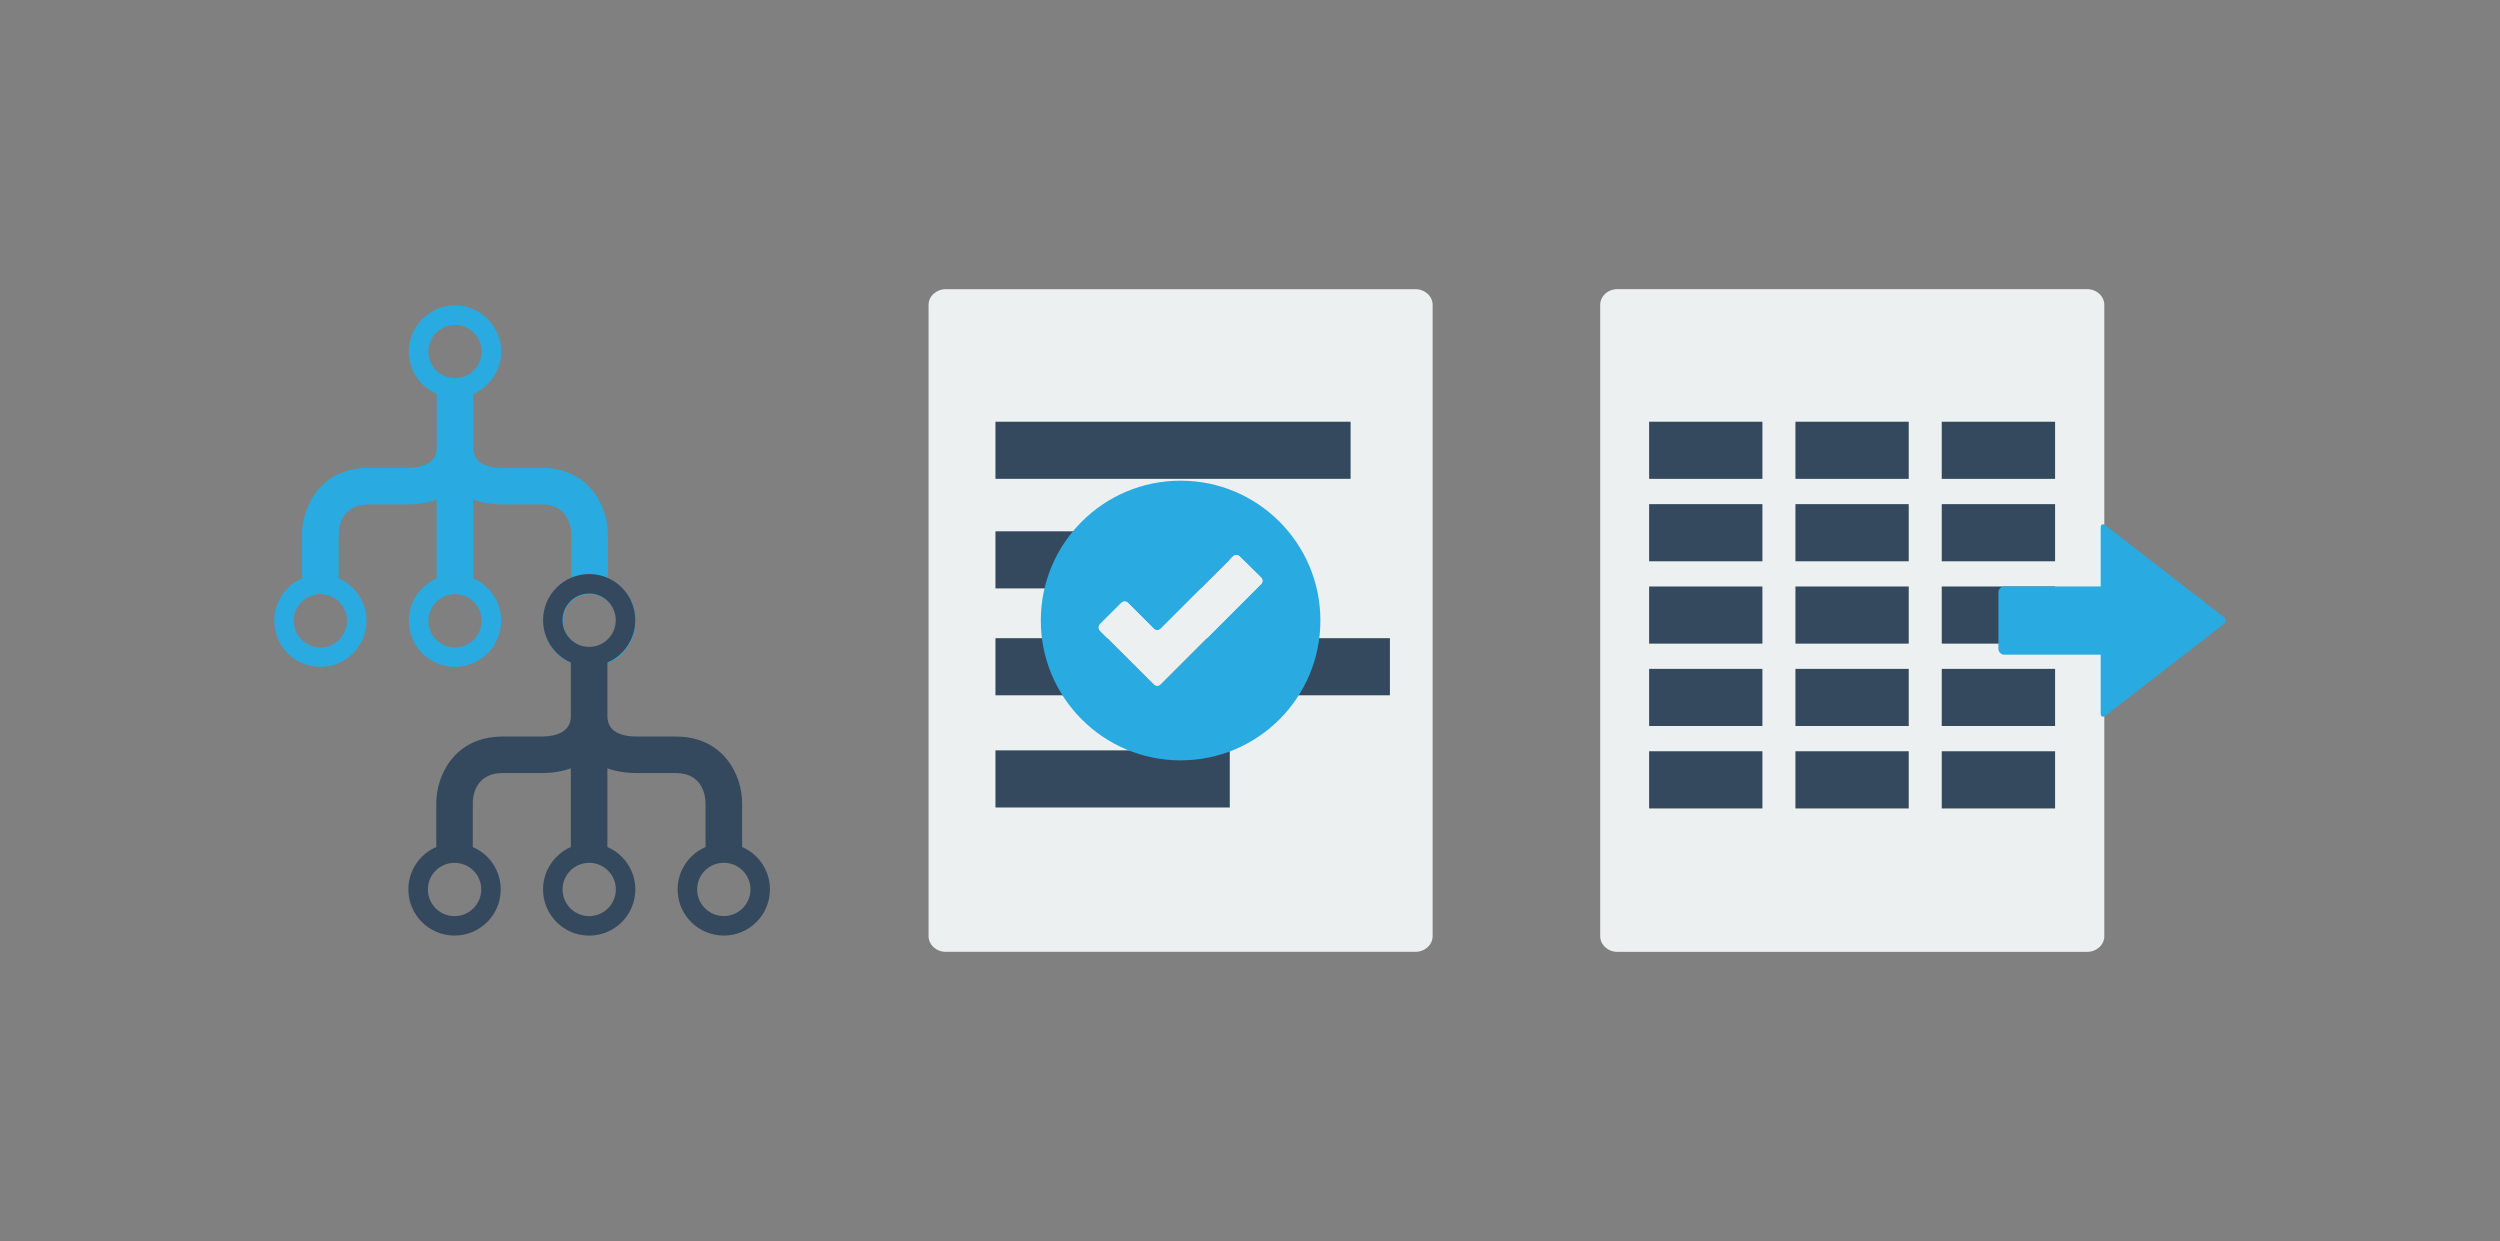 <?xml version="1.0" encoding="windows-1252"?>
<!-- Generator: Adobe Illustrator 19.1.0, SVG Export Plug-In . SVG Version: 6.00 Build 0)  -->
<svg version="1.1" id="Layer_1" xmlns="http://www.w3.org/2000/svg" xmlns:xlink="http://www.w3.org/1999/xlink" x="0px" y="0px" viewBox="-351 263.28 139 69" style="enable-background:new -351 263.28 139 69;" xml:space="preserve">
<rect x="-351" y="263.28" width="139" height="69" fill="#808080" stroke="none"/>
<g>
	<path style="fill:#29AAE1;" d="M-317.204,295.437v-2.457c0-1.481-0.979-3.684-3.686-3.684h-2.141c-1.506,0-1.649-0.738-1.654-1.121   v-2.993c0.911-0.395,1.55-1.301,1.55-2.353c0-1.419-1.152-2.569-2.569-2.569c-1.418,0-2.568,1.152-2.568,2.569   c0,1.053,0.643,1.958,1.553,2.353v2.991c0,0.275-0.082,1.121-1.659,1.121h-2.136c-2.707,0-3.689,2.206-3.689,3.684v2.459   c-0.912,0.392-1.548,1.301-1.548,2.357c0,1.419,1.148,2.566,2.564,2.566s2.563-1.148,2.563-2.566c0-1.056-0.636-1.965-1.545-2.357   v-2.457c0-0.275,0.08-1.654,1.654-1.654h2.138c0.653,0,1.198-0.099,1.657-0.264v4.374c-0.911,0.395-1.55,1.301-1.55,2.357   c0,1.419,1.15,2.566,2.564,2.566c1.418,0,2.571-1.148,2.571-2.566c0-1.056-0.641-1.962-1.557-2.357v-4.375   c0.462,0.167,1.011,0.264,1.659,0.264h2.139c1.508,0,1.649,1.275,1.655,1.654v2.459c-0.912,0.392-1.55,1.301-1.55,2.357   c0,1.419,1.152,2.566,2.566,2.566c1.421,0,2.568-1.148,2.568-2.566C-315.652,296.74-316.29,295.831-317.204,295.437z    M-331.708,297.796c0,0.817-0.661,1.481-1.48,1.481c-0.817,0-1.48-0.663-1.48-1.481c0-0.82,0.663-1.481,1.48-1.481   C-332.367,296.315-331.708,296.974-331.708,297.796z M-327.183,282.828c0-0.82,0.665-1.485,1.48-1.485   c0.819,0,1.483,0.663,1.483,1.485c0,0.817-0.663,1.478-1.483,1.478C-326.517,284.306-327.183,283.645-327.183,282.828z    M-324.222,297.796c0,0.817-0.663,1.481-1.48,1.481s-1.481-0.663-1.481-1.481c0-0.82,0.665-1.481,1.478-1.481   C-324.887,296.315-324.222,296.974-324.222,297.796z M-318.22,299.276c-0.817,0-1.481-0.663-1.481-1.481   c0-0.82,0.663-1.481,1.481-1.481c0.818,0,1.486,0.661,1.486,1.481C-316.735,298.613-317.401,299.276-318.22,299.276z"/>
	<path style="fill:#35495E;" d="M-309.738,310.375v-2.456c0-1.481-0.981-3.687-3.691-3.687h-2.139c-1.51,0-1.652-0.742-1.659-1.121   v-2.991c0.912-0.392,1.552-1.301,1.552-2.357c0-1.419-1.148-2.566-2.564-2.566c-1.419,0-2.566,1.148-2.566,2.566   c0,1.056,0.639,1.965,1.545,2.357v2.991c0,0.275-0.079,1.121-1.654,1.121h-2.138c-2.708,0-3.691,2.206-3.691,3.687v2.456   c-0.912,0.392-1.552,1.301-1.552,2.357c0,1.416,1.15,2.566,2.568,2.566s2.568-1.148,2.568-2.566c0-1.056-0.643-1.965-1.553-2.357   v-2.456c0-0.275,0.084-1.657,1.66-1.657h2.139c0.646,0,1.195-0.095,1.652-0.264v4.377c-0.906,0.395-1.545,1.304-1.545,2.357   c0,1.419,1.148,2.569,2.564,2.569c1.419,0,2.568-1.152,2.568-2.569c0-1.053-0.639-1.962-1.553-2.357v-4.377   c0.46,0.171,1.011,0.264,1.657,0.264h2.139c1.51,0,1.65,1.279,1.66,1.657v2.456c-0.914,0.392-1.553,1.301-1.553,2.357   c0,1.416,1.15,2.566,2.569,2.566s2.564-1.148,2.564-2.566C-308.187,311.677-308.826,310.768-309.738,310.375z M-324.244,312.732   c0,0.817-0.663,1.485-1.485,1.485c-0.817,0-1.48-0.666-1.48-1.485c0-0.82,0.663-1.478,1.48-1.478   C-324.905,311.255-324.244,311.911-324.244,312.732z M-319.723,297.762c0-0.813,0.663-1.481,1.481-1.481   c0.819,0,1.478,0.666,1.478,1.481c0,0.82-0.66,1.485-1.478,1.485C-319.058,299.247-319.723,298.583-319.723,297.762z    M-316.76,312.732c0,0.817-0.663,1.485-1.481,1.485c-0.817,0-1.48-0.666-1.48-1.485c0-0.82,0.663-1.478,1.48-1.478   C-317.423,311.255-316.76,311.911-316.76,312.732z M-310.753,314.213c-0.819,0-1.485-0.663-1.485-1.481   c0-0.82,0.665-1.481,1.485-1.481c0.813,0,1.48,0.661,1.48,1.481C-309.275,313.55-309.939,314.213-310.753,314.213z"/>
	<path style="fill:#ECF0F1;" d="M-233.999,315.328c0,0.484-0.428,0.875-0.954,0.875h-26.122c-0.526,0-0.954-0.392-0.954-0.875   v-35.092c0-0.487,0.428-0.879,0.954-0.879h26.12c0.526,0,0.954,0.392,0.954,0.879v35.092H-233.999z"/>
	<rect x="-259.309" y="286.728" style="fill:#35495E;" width="6.299" height="3.177"/>
	<rect x="-259.309" y="291.31" style="fill:#35495E;" width="6.299" height="3.177"/>
	<rect x="-259.309" y="295.889" style="fill:#35495E;" width="6.299" height="3.177"/>
	<rect x="-259.309" y="300.469" style="fill:#35495E;" width="6.299" height="3.177"/>
	<rect x="-259.309" y="305.05" style="fill:#35495E;" width="6.299" height="3.18"/>
	<rect x="-251.174" y="286.728" style="fill:#35495E;" width="6.299" height="3.177"/>
	<rect x="-251.174" y="291.31" style="fill:#35495E;" width="6.299" height="3.177"/>
	<rect x="-251.174" y="295.889" style="fill:#35495E;" width="6.299" height="3.177"/>
	<rect x="-251.174" y="300.469" style="fill:#35495E;" width="6.299" height="3.177"/>
	<rect x="-251.174" y="305.05" style="fill:#35495E;" width="6.299" height="3.18"/>
	<rect x="-243.039" y="286.728" style="fill:#35495E;" width="6.302" height="3.177"/>
	<rect x="-243.039" y="291.31" style="fill:#35495E;" width="6.302" height="3.177"/>
	<rect x="-243.039" y="295.889" style="fill:#35495E;" width="6.302" height="3.177"/>
	<rect x="-243.039" y="300.469" style="fill:#35495E;" width="6.302" height="3.177"/>
	<rect x="-243.039" y="305.05" style="fill:#35495E;" width="6.302" height="3.18"/>
	<path style="fill:#29AAE1;" d="M-234.201,302.955v-3.276h-5.365c-0.174,0-0.323-0.154-0.323-0.326v-3.142   c0-0.176,0.151-0.323,0.323-0.323h5.365v-3.281c0-0.171,0.119-0.226,0.256-0.121l6.592,5.104c0.139,0.104,0.137,0.278-0.002,0.385   l-6.59,5.1C-234.082,303.179-234.201,303.124-234.201,302.955"/>
	<path style="fill:#ECF0F1;" d="M-271.345,315.326c0,0.484-0.43,0.875-0.956,0.875h-26.115c-0.526,0.002-0.956-0.392-0.956-0.875   v-35.092c0-0.484,0.43-0.875,0.956-0.875h26.115c0.526,0,0.956,0.392,0.956,0.875V315.326z"/>
	<rect x="-295.653" y="286.728" style="fill:#35495E;" width="19.746" height="3.175"/>
	<rect x="-295.653" y="292.821" style="fill:#35495E;" width="13.029" height="3.175"/>
	<rect x="-295.653" y="298.763" style="fill:#35495E;" width="21.932" height="3.175"/>
	<rect x="-295.653" y="305" style="fill:#35495E;" width="13.029" height="3.177"/>
	<path style="fill:#29AAE1;" d="M-285.359,290.006c-4.292,0-7.772,3.48-7.772,7.775c0,4.292,3.48,7.775,7.772,7.775   s7.773-3.482,7.773-7.775C-277.587,293.486-281.067,290.006-285.359,290.006z M-280.883,295.755l-5.591,5.592   c-0.1,0.1-0.264,0.1-0.367,0l-2.998-2.996c-0.097-0.102-0.097-0.264,0-0.368l1.187-1.183c0.1-0.102,0.264-0.102,0.367,0   l1.445,1.445c0.1,0.1,0.264,0.1,0.367,0l4.029-4.029c0.102-0.1,0.263-0.1,0.367,0l1.193,1.175   C-280.781,295.491-280.781,295.653-280.883,295.755z"/>
	<path style="fill:#EDF0F1;" d="M-280.883,295.754l-5.591,5.592c-0.1,0.1-0.264,0.1-0.367,0l-2.998-2.995   c-0.097-0.102-0.097-0.266,0-0.368l1.187-1.185c0.1-0.1,0.264-0.1,0.367,0l1.445,1.445c0.1,0.1,0.264,0.1,0.367,0l4.029-4.027   c0.102-0.102,0.263-0.102,0.367-0.002l1.193,1.175C-280.781,295.491-280.781,295.653-280.883,295.754z"/>
</g>
</svg>
